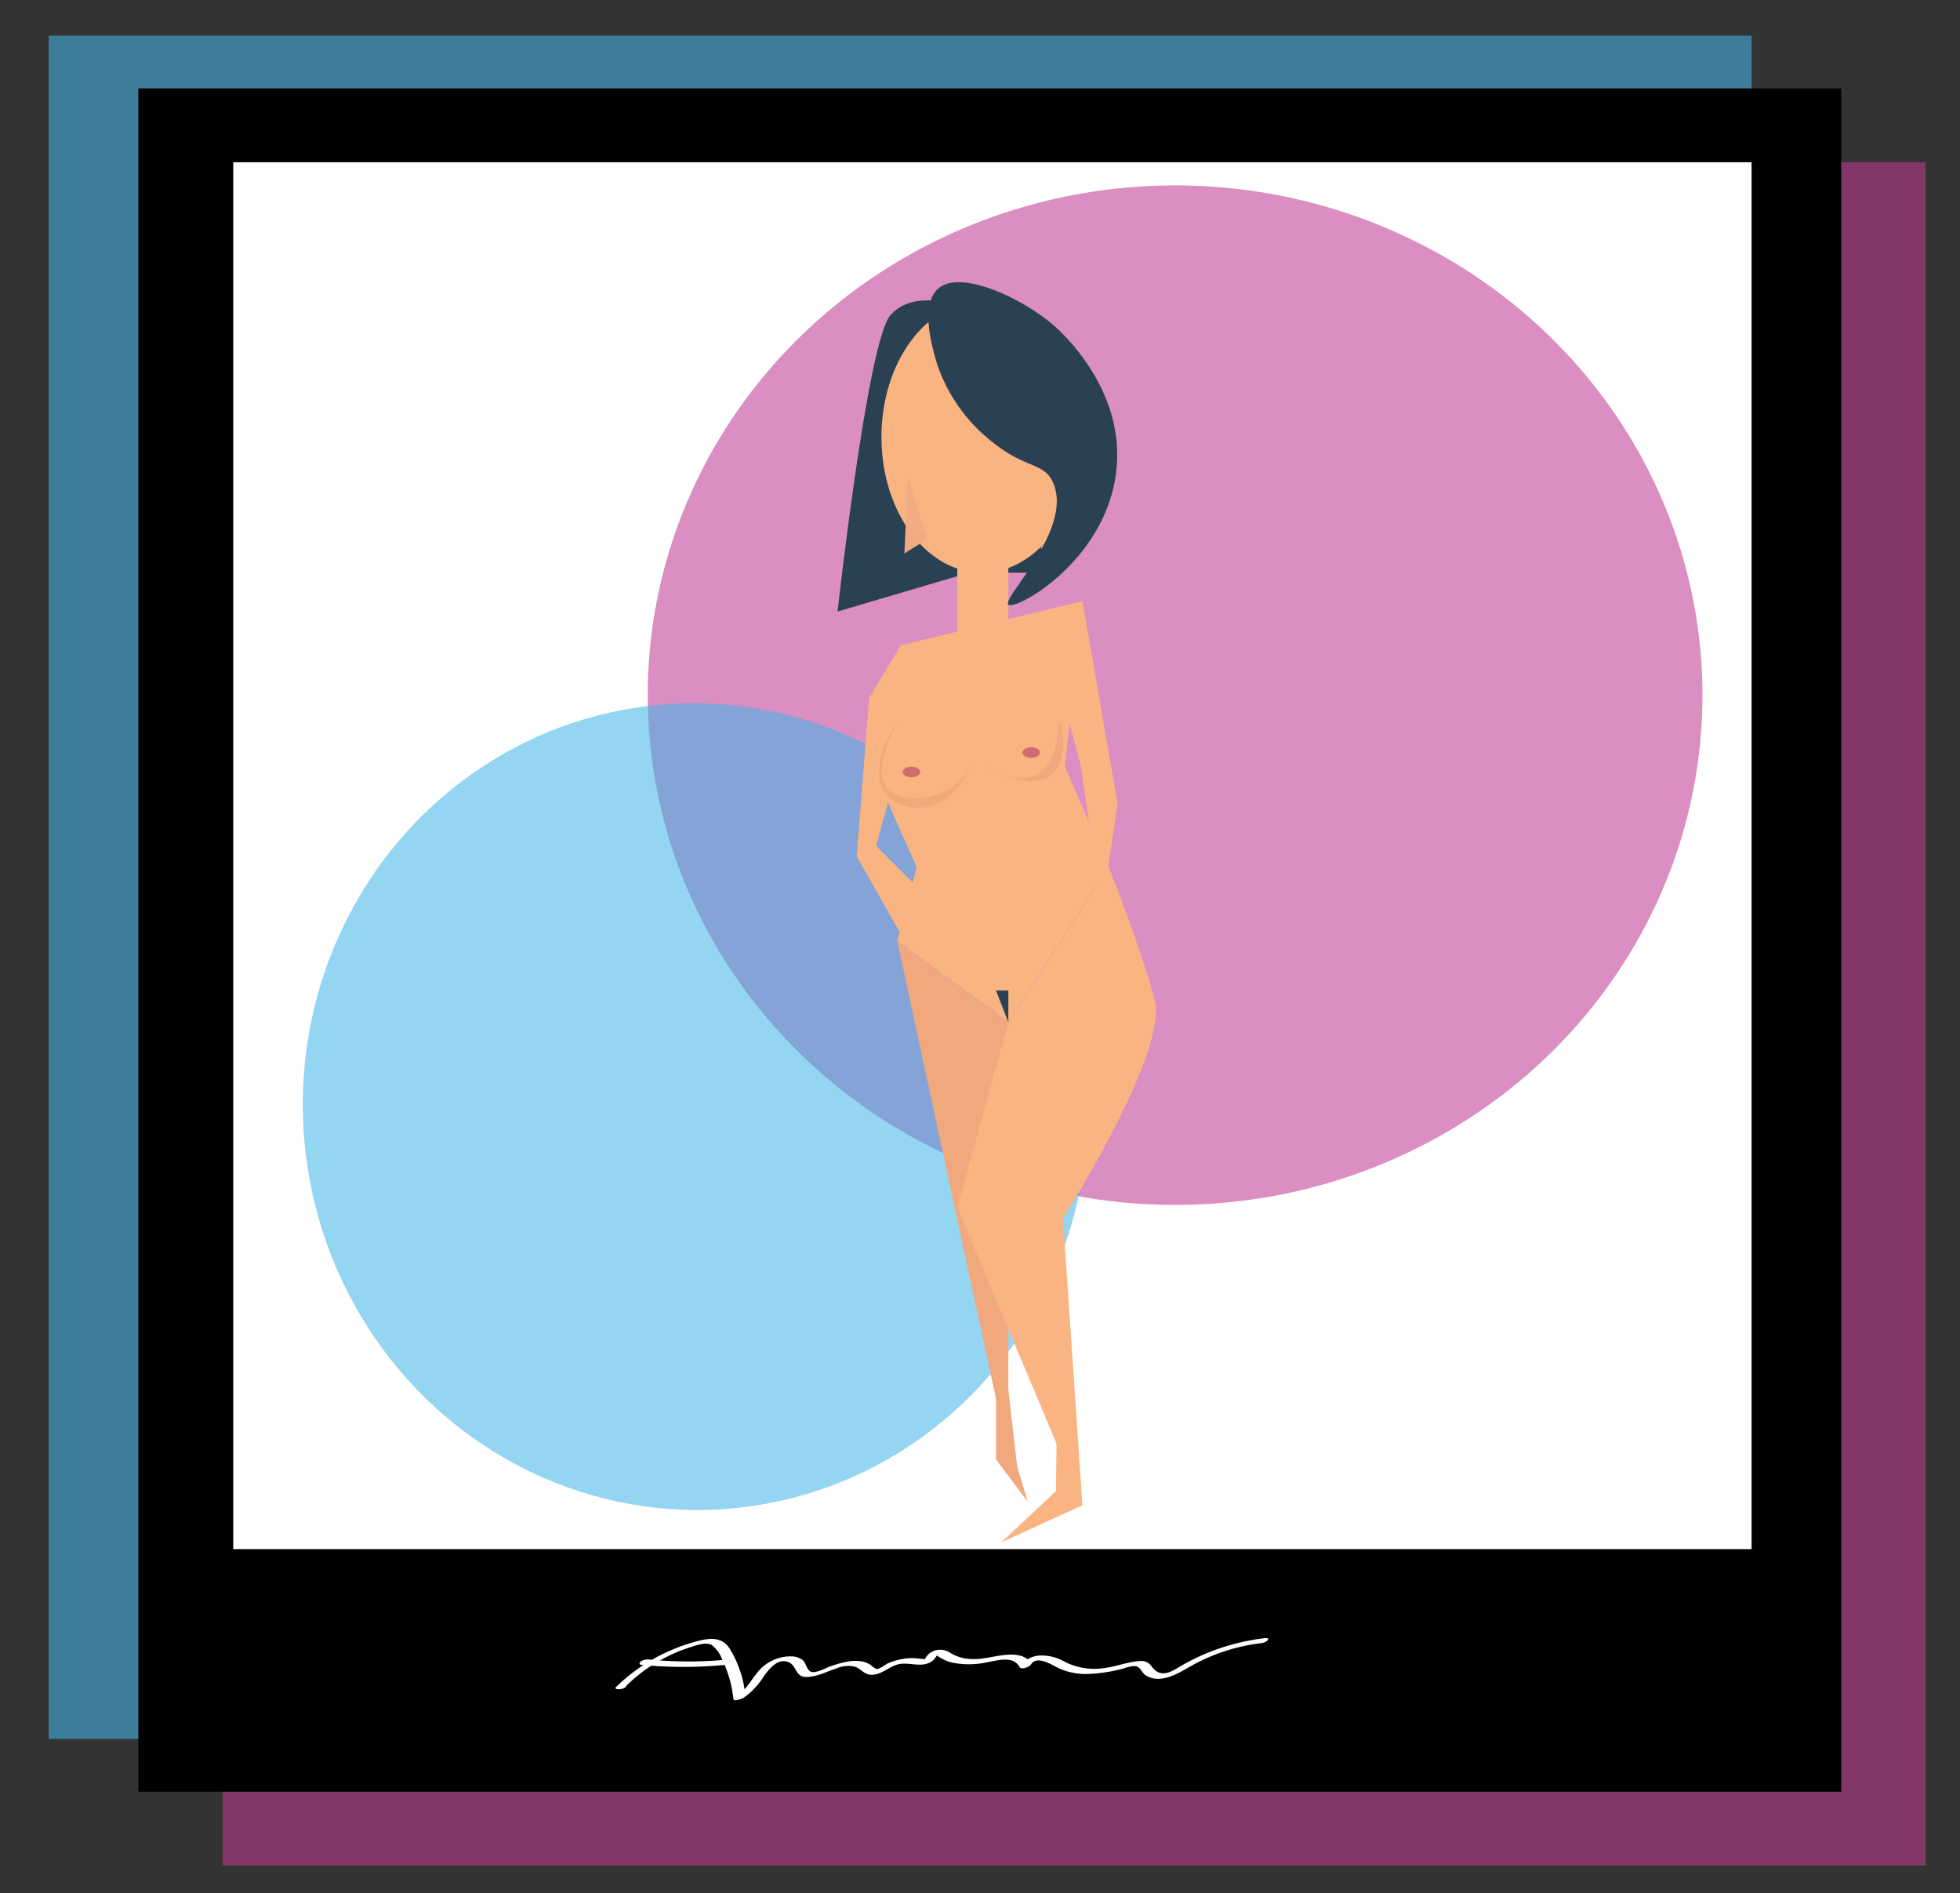 <svg id="Layer_1" data-name="Layer 1" xmlns="http://www.w3.org/2000/svg" width="371.77" height="359" viewBox="0 0 371.77 359"><rect x="0" y="0" width="371.77" height="359" fill="#333333" stroke="none"/><defs><style>.cls-1{fill:#be3894;}.cls-1,.cls-2{opacity:0.57;}.cls-2{fill:#43b5e8;}.cls-3{fill:#010101;}.cls-4{fill:#fff;}.cls-5{fill:#fab481;}.cls-6{fill:#2a4154;}.cls-7{fill:#f0a87c;}.cls-8{fill:#cf6d70;}.cls-9{fill:#f1ab80;}</style></defs><title>skin10</title><rect class="cls-1" x="42.24" y="30.77" width="323" height="323"/><rect class="cls-2" x="9.24" y="6.77" width="323" height="323"/><rect class="cls-3" x="26.24" y="16.77" width="323" height="323"/><rect class="cls-4" x="44.24" y="30.77" width="288" height="263"/><path class="cls-4" d="M118.72,319.76A30.62,30.62,0,0,1,131,312.35c1.16-.36,2.83-1,4-.4a6.1,6.1,0,0,1,2,2.8,22.25,22.25,0,0,1,2.11,7.45c.06.57,1.7-.09,1.93-.23a14.35,14.35,0,0,0,3.91-4.19c1-1.35,2.55-3.32,4.5-2.62,1.69.61,1.36,2.85,3.43,2.86s4-1.07,5.88-1.67a5.43,5.43,0,0,1,3.44-.27c1,.34,1.61,1.28,2.63,1.47,2.06.38,3.67-1.48,5.52-1.93,2-.5,4.2.64,6.1-.39a2.52,2.52,0,0,0,.82-.67c.14-.16.24-.34.37-.5l.09-.13c.21-.3.25-.32.11-.08l-.08.16.5.29c.17.1.33.2.51.29a8.44,8.44,0,0,0,1.62.65,15.93,15.93,0,0,0,6.77,0c1.94-.32,5-1.35,6.23.89.32.6,1.91-.05,2.16-.47,1.17-1.89,4.06.15,5.45.78a12.56,12.56,0,0,0,5.51,1,30.52,30.52,0,0,0,5.93-.86c.85-.19,2.52-.93,3.34-.49.66.36.94,1.29,1.65,1.69,3.14,1.78,6.73-.94,9.39-2.34a36,36,0,0,1,12.56-3.86c.93-.12,1.91-1.09.38-.91a41.57,41.57,0,0,0-12.82,3.7c-1.07.51-2.12,1.08-3.15,1.68s-2.34,1.53-3.69,1.2c-.94-.23-1.27-.78-1.86-1.48a2.23,2.23,0,0,0-2-.78c-2.13.12-4.25.95-6.36,1.27a12.61,12.61,0,0,1-7.68-1,9,9,0,0,0-4.87-1.32,5,5,0,0,0-3.89,2.09l2.17-.47c-.86-1.62-2.72-1.85-4.39-1.77-2.44.13-4.77,1-7.24.81a8,8,0,0,1-3.64-1.1,3.52,3.52,0,0,0-2.7-.58,3.21,3.21,0,0,0-2,1.35c-.09.11-.27.46-.38.5.19-.07-.24-.19-.24-.19-.68,0-1.36-.16-2.05-.15a12,12,0,0,0-3.14.49,11.1,11.1,0,0,0-1.55.57,11.33,11.33,0,0,1-1.73,1c-.6.08-1.09-.56-1.55-.84a4.42,4.42,0,0,0-1.29-.54,7.41,7.41,0,0,0-3,0,20.36,20.36,0,0,0-3.25.91c-.83.29-2.91,1.45-3.74.95s-.81-1.68-1.56-2.23a3.75,3.75,0,0,0-2.21-.63,8,8,0,0,0-5.38,2.08c-1.89,1.76-2.84,4.33-5.11,5.7l1.93-.23a20.9,20.9,0,0,0-3-9.05c-1.62-2.48-4.25-1.91-6.73-1.22a34.61,34.61,0,0,0-14.81,8.53c-.37.36.32.43.53.43a2.26,2.26,0,0,0,1.45-.54Z"/><path class="cls-4" d="M121.68,315.72a81.79,81.79,0,0,0,16.63-.08c.32,0,1.19-.25,1.26-.66s-.66-.35-.9-.33a76.92,76.92,0,0,1-15.62.05,2.23,2.23,0,0,0-1.54.41c-.31.26-.29.56.17.61Z"/><ellipse class="cls-1" cx="222.89" cy="131.83" rx="100.03" ry="96.67"/><ellipse class="cls-2" cx="132" cy="208.53" rx="74.16" ry="76.2" transform="matrix(1, -0.09, 0.09, 1, -18.86, 13.21)"/><polygon class="cls-5" points="170.87 122.32 164.85 132.35 162.51 162.44 172.21 179.49 174.22 168.46 166.19 160.43 170.54 144.38 170.87 122.32"/><polygon class="cls-6" points="195.61 108.61 186.25 108.61 193.94 93.24 198.28 106.28 195.61 108.61"/><path class="cls-6" d="M181.57,57.92s-8.36-3.13-12.7,1.89-10,56.16-10,56.16l25.4-7.5Z"/><polygon class="cls-7" points="170.2 178.48 191.26 276.1 191.26 193.86 170.2 178.48"/><path class="cls-5" d="M205.31,114l-34.44,8.36c-.37,2.77-.75,5.54-1.12,8.3l-.85,6.25-.06.44q-.83,6-1.64,12.09,3.33,7.51,6.68,15l-3.68,14,21.07,15.38,19-29.42L202,145.39Z"/><ellipse class="cls-5" cx="186.25" cy="82.87" rx="19.06" ry="25.74"/><rect class="cls-5" x="181.57" y="101.26" width="9.69" height="19.39"/><polygon class="cls-5" points="205.31 113.96 211.99 152.41 208.98 172.8 204.97 145.05 202.3 135.03 205.31 113.96"/><path class="cls-7" d="M170.23,136.87c.1,0-5.12,8.56-2,12.44,2.19,2.73,8,2.59,11.7.4a11.21,11.21,0,0,0,4.33-4.94s-2.4,6.65-7.64,8.09c-3,.82-6.95,0-8.78-2.57C164.35,145.48,170.13,136.84,170.23,136.87Z"/><path class="cls-7" d="M201,137c.51.05,1.81,7.31-1.67,10-4.13,3.22-12.7-1.68-12.71-1.67s6.27,3.8,10.37,1.34S200.45,137,201,137Z"/><ellipse class="cls-8" cx="172.88" cy="146.39" rx="1.67" ry="1"/><ellipse class="cls-8" cx="195.61" cy="142.71" rx="1.67" ry="1"/><polygon class="cls-9" points="172.21 90.56 171.54 104.94 175.89 102.26 172.21 90.56"/><polygon class="cls-5" points="205.31 285.46 189.93 292.48 200.29 282.79 200.41 273.08 205.31 285.46"/><polygon class="cls-7" points="191.26 263.52 192.94 278.11 194.94 284.79 188.93 276.77 188.93 263.52 188.93 258.72 191.26 263.52"/><path class="cls-5" d="M191.27,193.86l-9.7,35.1,23.74,56.5L201.63,231s20.06-31.42,17.38-41.45-8.69-25.08-8.69-25.08Z"/><polygon class="cls-6" points="191.26 193.86 188.93 187.84 191.26 187.84 191.26 193.86"/><path class="cls-6" d="M177.89,54.79c-3.46,3.21-1,11.28-.22,14a31.39,31.39,0,0,0,10.25,14.78c6.48,5.36,9.92,4.06,11.7,7.69,4.33,8.83-9.72,22.23-8.35,23.4s18.12-8.06,20.39-24.74c2.21-16.22-11-27.52-12-28.41C193.14,56.1,181.89,51.09,177.89,54.79Z"/></svg>
